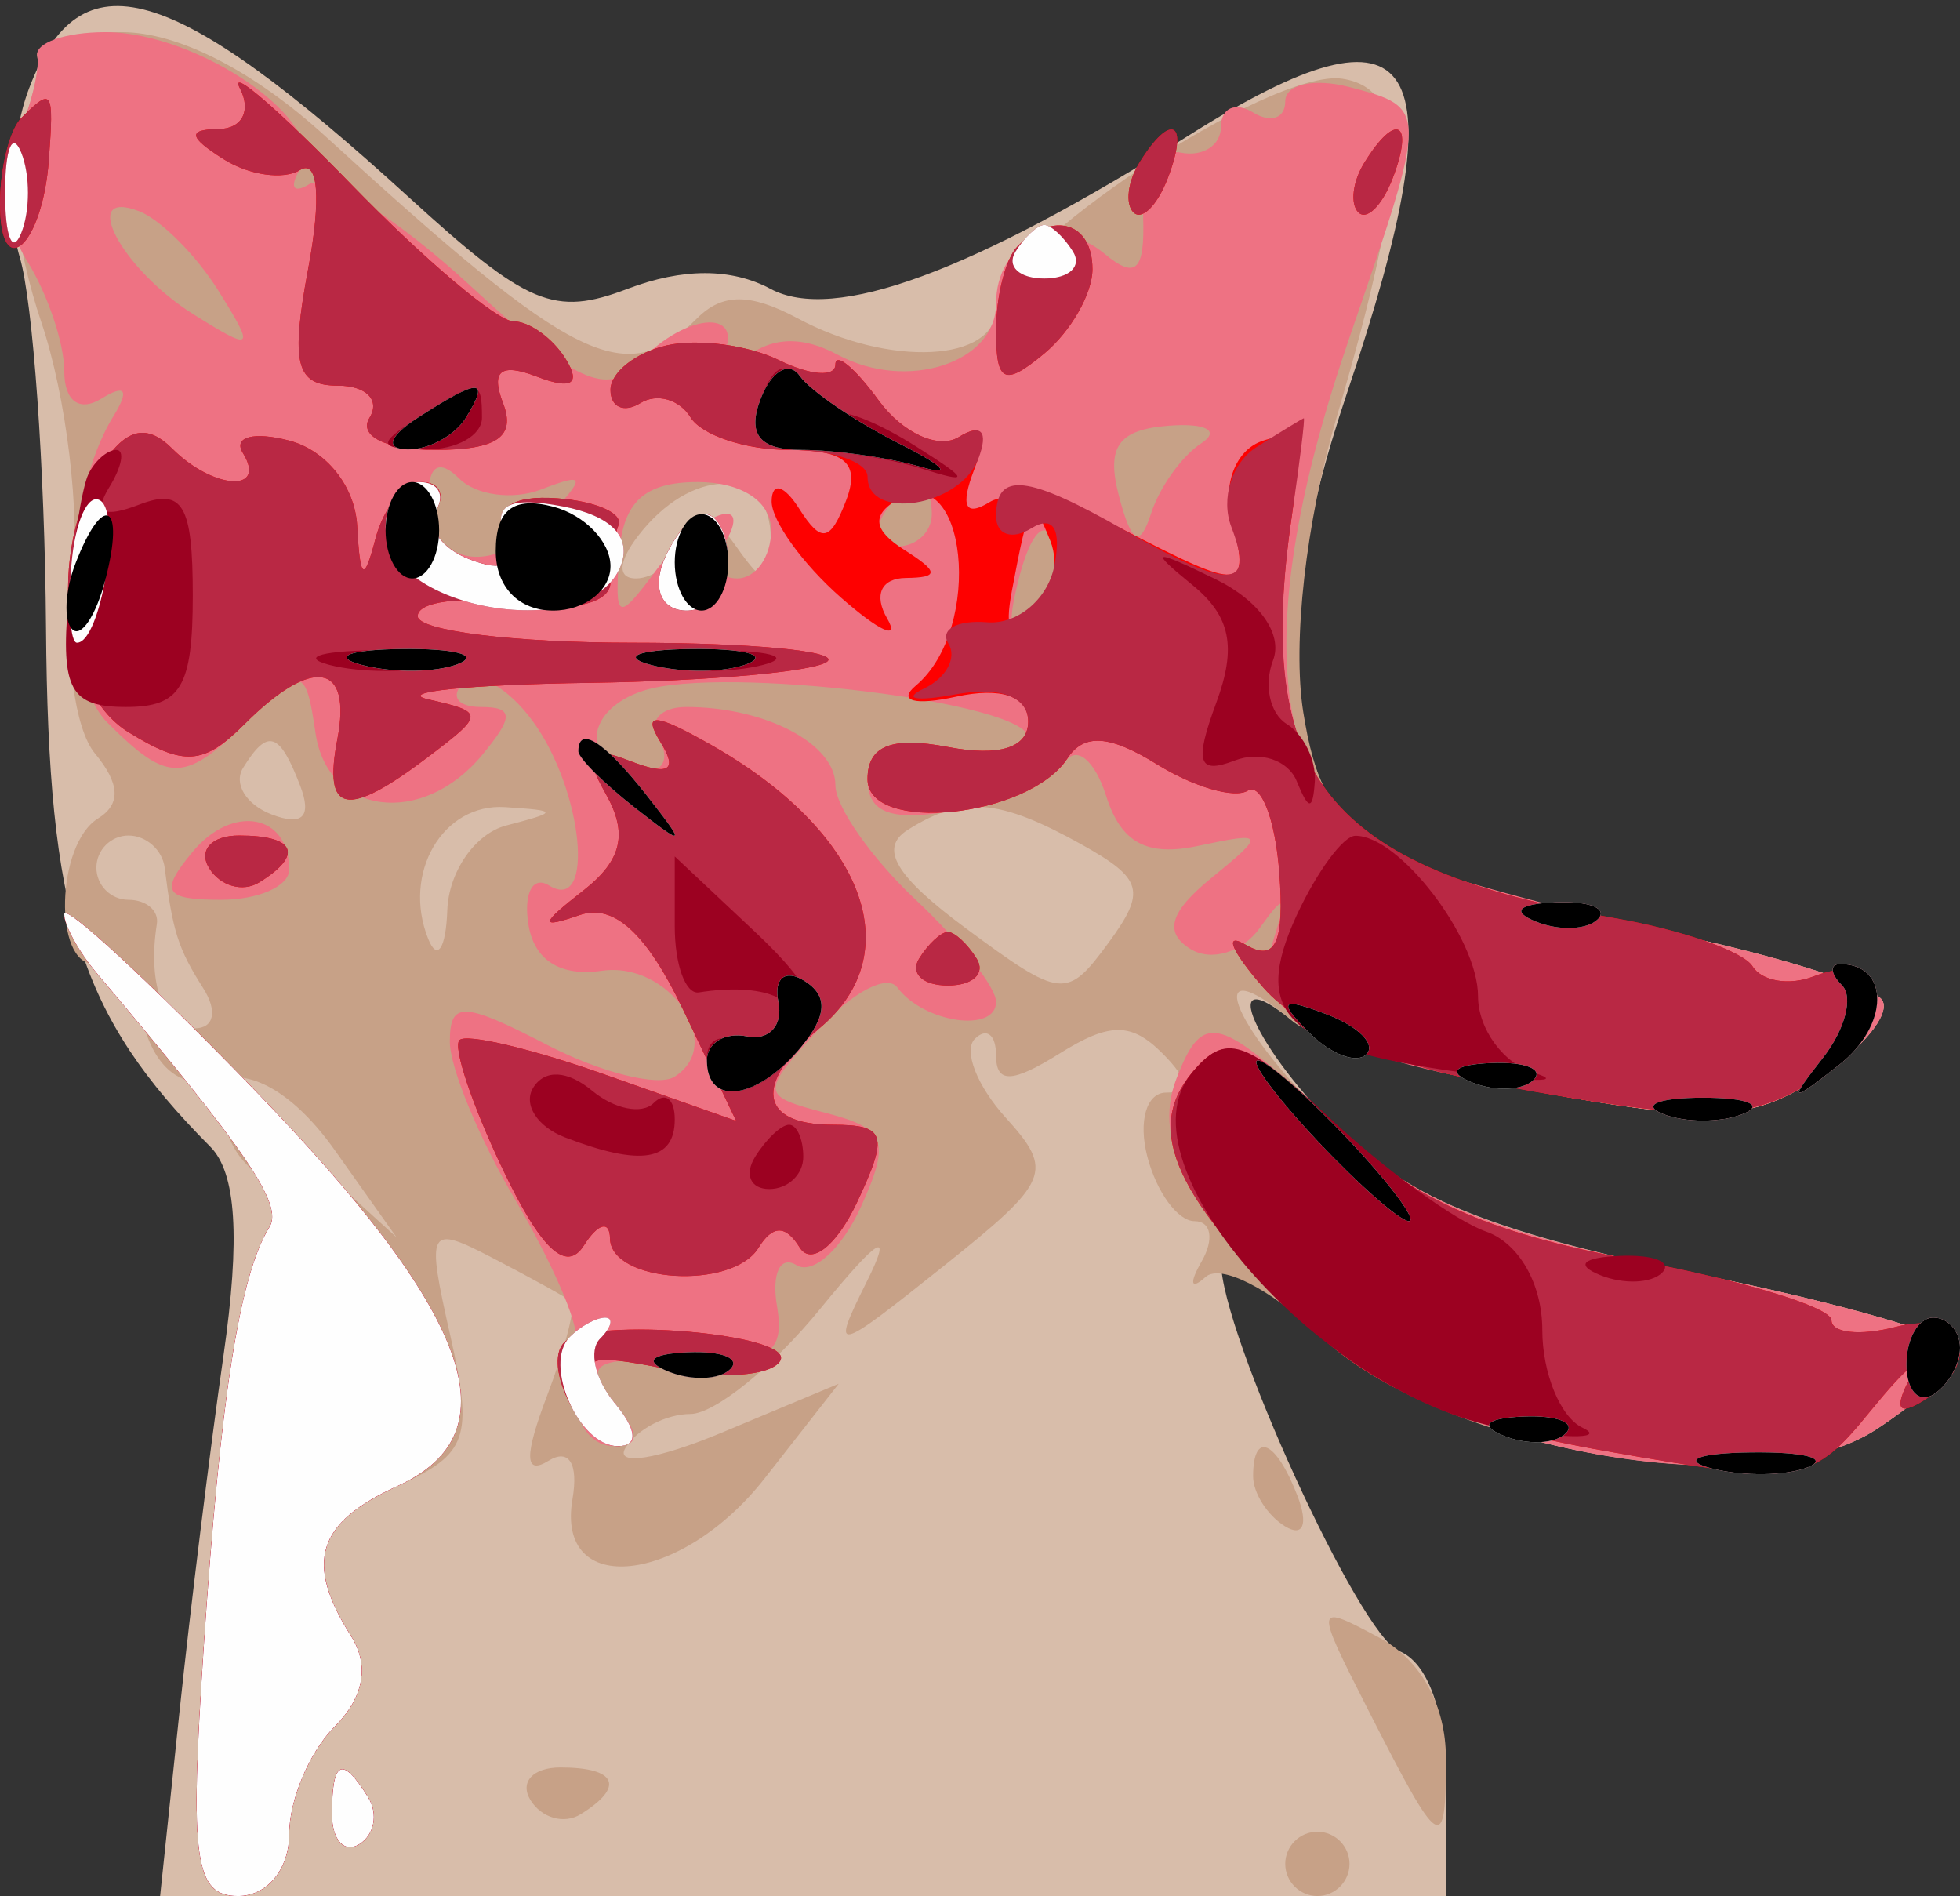 <svg width="61" height="59" viewBox="0 0 61 59" fill="none" xmlns="http://www.w3.org/2000/svg">
<rect x="0" y="0" width="61" height="59" fill="#333333" stroke="none"/>
<path fill-rule="evenodd" clip-rule="evenodd" d="M0.906 2.747C0.331 4.258 0.2 6.621 0.613 7.997C1.026 9.374 1.395 14.566 1.432 19.536C1.5 28.511 2.477 31.598 6.543 35.681C7.354 36.495 7.482 38.514 6.956 42.181C6.536 45.106 5.921 50.087 5.588 53.25L4.983 59H24.991H45V55.469C45 53.292 44.439 51.722 43.537 51.376C42.324 50.91 38 41.462 38 39.275C38 38.918 39.271 39.844 40.825 41.332C44.815 45.155 54.67 46.917 58.399 44.474C59.83 43.537 61 42.436 61 42.027C61 41.619 57.311 40.545 52.803 39.641C46.687 38.414 43.894 37.315 41.803 35.311C39.063 32.686 37.758 29.727 40.25 31.79C40.938 32.359 44.351 33.341 47.835 33.972C53.272 34.956 54.517 34.892 56.617 33.515C57.963 32.634 58.845 31.558 58.578 31.125C58.31 30.693 55.483 29.786 52.296 29.11C42.506 27.036 41.221 26.267 40.51 22.061C40.076 19.488 40.525 16.379 41.938 12.184C45.469 1.702 44.21 -0.33 37 4.213C30.231 8.478 25.956 10.047 23.98 8.989C22.761 8.337 21.245 8.337 19.531 8.988C17.247 9.857 16.417 9.508 12.715 6.13C5.317 -0.621 2.494 -1.43 0.906 2.747Z" fill="#D8BDAA"/>
<path fill-rule="evenodd" clip-rule="evenodd" d="M1.159 1.75C1.246 2.162 0.99 3.244 0.589 4.154C0.188 5.063 0.501 7.705 1.285 10.023C2.069 12.342 2.507 15.999 2.258 18.151C2.009 20.308 2.32 22.681 2.952 23.442C3.738 24.389 3.768 25.025 3.049 25.47C1.75 26.272 1.655 30 2.933 30C3.446 30 4.157 30.919 4.513 32.042C4.931 33.357 5.756 33.906 6.831 33.584C7.879 33.27 9.214 34.092 10.42 35.792L12.339 38.5L9.67 36.076C8.201 34.742 7 34.153 7 34.767C7 35.38 7.457 36.165 8.016 36.51C8.575 36.856 8.775 37.555 8.46 38.065C7.45 39.699 6.869 43.311 6.341 51.25C5.9 57.878 6.055 59 7.413 59C8.314 59 9 58.166 9 57.071C9 56.011 9.634 54.509 10.409 53.734C11.324 52.819 11.505 51.828 10.925 50.912C9.468 48.611 9.856 47.387 12.409 46.223C14.554 45.246 14.73 44.738 14.02 41.587C13.255 38.199 13.313 38.095 15.361 39.16C16.537 39.771 17.625 40.373 17.778 40.497C17.931 40.621 17.595 41.936 17.031 43.418C16.311 45.311 16.323 45.918 17.07 45.457C17.707 45.063 18.007 45.542 17.817 46.65C17.287 49.743 21.205 49.317 23.802 45.999L26.103 43.059L22.461 44.581C20.458 45.418 19.111 45.63 19.468 45.051C19.826 44.473 20.734 44 21.487 44C22.239 44 24.049 42.538 25.509 40.75C27.355 38.488 27.803 38.222 26.98 39.873C25.844 42.154 25.937 42.135 29.357 39.406C32.682 36.753 32.81 36.448 31.298 34.777C30.408 33.793 29.976 32.69 30.339 32.327C30.703 31.964 31 32.195 31 32.842C31 33.722 31.495 33.708 32.975 32.784C34.534 31.81 35.208 31.808 36.175 32.775C36.999 33.599 37.038 34 36.294 34C35.68 34 35.42 34.89 35.71 36C35.998 37.1 36.657 38 37.176 38C37.694 38 37.794 38.562 37.399 39.25C37.003 39.938 37.058 40.156 37.52 39.736C37.983 39.316 39.551 40.112 41.005 41.505C44.816 45.156 54.766 46.855 58.399 44.474C59.83 43.537 61 42.436 61 42.027C61 41.619 57.307 40.544 52.794 39.639C46.166 38.309 43.957 37.382 41.309 34.815C38.255 31.855 37.39 29.422 40.226 31.77C40.927 32.35 44.351 33.341 47.835 33.972C53.272 34.956 54.517 34.892 56.617 33.515C57.963 32.634 58.845 31.558 58.578 31.125C58.31 30.693 55.483 29.786 52.296 29.11C42.539 27.043 41.215 26.258 40.561 22.159C40.217 20.004 40.642 16.24 41.595 13C43.828 5.409 43.875 2.775 41.781 2.451C39.546 2.106 31 7.769 31 9.594C31 11.269 27.685 11.437 24.827 9.907C23.35 9.117 22.483 9.117 21.693 9.907C19.474 12.126 17.919 11.364 10.138 4.25C7.905 2.208 5.545 1 3.792 1C2.256 1 1.071 1.338 1.159 1.75ZM23.985 16.75C23.971 18.26 23.824 18.294 22.909 17C22.11 15.871 21.722 15.809 21.341 16.75C21.062 17.438 20.366 18 19.794 18C19.167 18 19.248 17.406 20 16.5C21.692 14.461 24.003 14.606 23.985 16.75ZM9.342 24.449C9.713 25.416 9.418 25.714 8.455 25.344C7.661 25.04 7.26 24.388 7.565 23.895C8.331 22.655 8.697 22.769 9.342 24.449ZM15.75 25.689C14.788 25.941 13.964 27.126 13.921 28.323C13.878 29.52 13.61 29.923 13.327 29.217C12.506 27.173 13.779 24.99 15.719 25.116C17.388 25.225 17.39 25.261 15.75 25.689ZM33.673 26.285C35.572 27.347 35.677 27.732 34.5 29.337C33.205 31.102 33.034 31.085 30.074 28.897C27.867 27.265 27.35 26.396 28.248 25.826C29.94 24.751 31.104 24.85 33.673 26.285ZM5.125 27C5.374 28.989 5.544 29.521 6.324 30.75C6.777 31.463 6.663 32 6.059 32C5.088 32 4.587 30.617 4.882 28.75C4.947 28.337 4.55 28 4 28C3.45 28 3 27.55 3 27C3 26.45 3.45 26 4 26C4.55 26 5.056 26.45 5.125 27ZM39 45.941C39 46.459 39.445 47.157 39.989 47.493C40.555 47.843 40.723 47.442 40.382 46.552C39.717 44.82 39 44.503 39 45.941ZM42.567 53.182C44.837 57.645 45 57.747 45 54.702C45 53.068 44.219 51.652 42.939 50.968C40.906 49.879 40.901 49.909 42.567 53.182ZM10.333 56.456C10.333 57.257 10.716 57.676 11.183 57.387C11.65 57.098 11.774 56.443 11.457 55.931C10.649 54.623 10.333 54.77 10.333 56.456ZM16.51 56.016C16.856 56.575 17.557 56.774 18.069 56.457C19.456 55.6 19.198 55 17.441 55C16.584 55 16.165 55.457 16.51 56.016ZM40 58C40 58.55 40.45 59 41 59C41.55 59 42 58.55 42 58C42 57.45 41.55 57 41 57C40.45 57 40 57.45 40 58Z" fill="#C7A187"/>
<path fill-rule="evenodd" clip-rule="evenodd" d="M1.159 1.75C1.246 2.162 0.95 3.347 0.501 4.382C0.013 5.507 0.151 7.011 0.842 8.119C1.479 9.139 2 10.681 2 11.545C2 12.48 2.469 12.828 3.155 12.405C3.904 11.941 4.036 12.133 3.53 12.951C1.924 15.55 1.821 20.964 3.348 22.491C5.26 24.403 5.762 24.383 7.821 22.313C9.396 20.731 9.52 20.762 9.82 22.813C10.192 25.361 13.132 25.751 15 23.5C15.997 22.299 15.988 22 14.956 22C14.247 22 14.003 21.663 14.415 21.252C14.827 20.84 15.802 21.376 16.582 22.443C18.148 24.585 18.531 28.446 17.088 27.554C16.586 27.244 16.295 27.78 16.442 28.745C16.613 29.875 17.428 30.396 18.731 30.208C20.833 29.904 22.61 32.505 20.986 33.509C20.476 33.824 18.696 33.377 17.029 32.515C14.41 31.161 14 31.147 14 32.417C14 33.225 14.916 35.438 16.036 37.336C17.155 39.233 18.002 41.172 17.917 41.643C17.566 43.598 18.069 45 19.122 45C19.933 45 19.921 44.61 19.081 43.598C18.121 42.44 18.491 42.223 21.209 42.348C23.9 42.472 24.442 42.163 24.183 40.65C24.009 39.632 24.281 39.055 24.787 39.368C25.293 39.681 26.193 38.871 26.787 37.568C27.72 35.521 27.577 35.123 25.74 34.642C23.654 34.097 23.649 34.045 25.483 32.019C26.511 30.883 27.611 30.301 27.926 30.726C28.744 31.829 31 32.158 31 31.174C31 30.72 29.875 29.292 28.5 28C27.125 26.708 26 25.103 26 24.433C26 23.142 23.821 22 21.359 22C20.547 22 20.16 22.45 20.5 23C20.84 23.55 20.668 24 20.118 24C18.092 24 18.036 22.123 20.044 21.486C22.524 20.699 32 21.863 32 22.955C32 23.377 30.875 23.508 29.5 23.245C27.745 22.909 27 23.208 27 24.245C27 25.314 27.76 25.582 29.75 25.212C31.263 24.932 32.788 24.26 33.141 23.719C33.493 23.178 34.071 23.649 34.425 24.765C34.889 26.226 35.69 26.662 37.285 26.323C39.377 25.878 39.4 25.934 37.69 27.33C36.404 28.381 36.219 29.017 37.052 29.532C37.696 29.93 38.666 29.636 39.206 28.878C39.979 27.794 40.075 27.858 39.654 29.177C38.878 31.61 40.703 32.68 47.835 33.972C53.272 34.956 54.517 34.892 56.617 33.515C57.963 32.634 58.845 31.558 58.578 31.125C58.31 30.693 55.483 29.786 52.296 29.11C49.108 28.435 45.305 27.422 43.845 26.859C39.489 25.181 38.862 19.62 42 10.5C44.458 3.356 44.458 3.353 42 2.71C40.9 2.423 40 2.622 40 3.153C40 3.684 39.55 3.84 39 3.5C38.45 3.16 38 3.359 38 3.941C38 4.523 37.437 4.887 36.75 4.75C36.033 4.607 35.533 5.45 35.577 6.729C35.636 8.433 35.352 8.707 34.371 7.893C32.878 6.654 31 7.523 31 9.452C31 11.293 28.224 12.191 26.081 11.043C24.883 10.402 23.884 10.485 23.006 11.297C21.989 12.238 21.86 12.228 22.412 11.25C23.343 9.602 21.416 9.639 19.865 11.299C18.883 12.35 17.882 11.887 14.615 8.871C12.394 6.82 10.153 5.405 9.634 5.726C9.116 6.047 8.993 5.82 9.362 5.223C10.238 3.806 6.196 1 3.277 1C2.025 1 1.071 1.338 1.159 1.75ZM6.794 9.042C7.95 10.892 7.892 10.95 6.042 9.794C3.791 8.389 2.435 5.846 4.322 6.57C4.994 6.828 6.106 7.94 6.794 9.042ZM37.387 13.794C36.789 14.182 36.086 15.163 35.825 15.974C35.475 17.063 35.212 16.92 34.822 15.426C34.422 13.899 34.805 13.365 36.384 13.246C37.534 13.159 37.985 13.406 37.387 13.794ZM16.839 15.232C18.245 14.692 18.261 14.805 16.973 16.184C15.28 17.996 13.333 17.589 13.333 15.424C13.333 14.477 13.682 14.282 14.289 14.889C14.814 15.414 15.962 15.568 16.839 15.232ZM24 16.5C24 17.325 23.523 18 22.941 18C22.359 18 22.16 17.55 22.5 17C23.568 15.272 21.784 15.914 20.418 17.75C19.22 19.361 19.128 19.321 19.271 17.25C19.383 15.618 20.053 15 21.713 15C23.079 15 24 15.604 24 16.5ZM29 16C29 16.55 28.523 17 27.941 17C27.359 17 27.16 16.55 27.5 16C27.84 15.45 28.316 15 28.559 15C28.802 15 29 15.45 29 16ZM32.168 19.232C31.426 19.974 31.296 19.583 31.731 17.92C32.085 16.568 32.538 16.114 32.788 16.863C33.028 17.585 32.75 18.65 32.168 19.232ZM5.991 26.511C4.962 27.75 5.111 28 6.878 28C8.045 28 9 27.577 9 27.059C9 25.327 7.24 25.006 5.991 26.511ZM2 28.448C2 28.798 2.459 29.628 3.02 30.292C7.7 35.836 8.82 37.483 8.386 38.184C7.451 39.697 6.858 43.488 6.341 51.25C5.9 57.878 6.055 59 7.413 59C8.314 59 9 58.166 9 57.071C9 56.011 9.634 54.509 10.409 53.734C11.324 52.819 11.505 51.828 10.925 50.912C9.472 48.618 9.854 47.387 12.376 46.238C16.016 44.58 14.669 40.88 7.877 33.873C4.645 30.539 2 28.097 2 28.448ZM36.611 33.572C35.852 35.549 37.026 37.737 40.739 41.269C44.824 45.156 54.64 46.937 58.399 44.474C59.83 43.537 61 42.436 61 42.027C61 41.619 57.307 40.544 52.794 39.639C46.324 38.341 43.934 37.359 41.496 34.996C37.949 31.559 37.44 31.41 36.611 33.572ZM10.333 56.456C10.333 57.257 10.716 57.676 11.183 57.387C11.65 57.098 11.774 56.443 11.457 55.931C10.649 54.623 10.333 54.77 10.333 56.456Z" fill="#EE7283"/>
<path fill-rule="evenodd" clip-rule="evenodd" d="M7.467 2.75C7.828 3.443 7.535 4.007 6.809 4.015C5.831 4.027 5.867 4.263 6.952 4.949C7.751 5.455 8.826 5.608 9.341 5.289C9.902 4.942 10.003 6.169 9.593 8.355C9.037 11.318 9.21 12 10.514 12C11.396 12 11.84 12.45 11.5 13C11.147 13.571 12.025 14 13.548 14C15.465 14 16.058 13.593 15.658 12.551C15.267 11.533 15.582 11.286 16.715 11.721C17.789 12.133 18.087 11.949 17.605 11.17C17.207 10.526 16.475 10 15.977 10C15.479 10 13.214 8.088 10.944 5.75C8.673 3.412 7.109 2.063 7.467 2.75ZM0.667 3.667C0.3 4.033 0 5.233 0 6.333C0 8.841 1.322 7.663 1.52 4.98C1.681 2.788 1.628 2.706 0.667 3.667ZM35.459 5.067C35.096 5.653 35.014 6.348 35.276 6.61C35.538 6.872 36.019 6.392 36.345 5.543C37.021 3.781 36.445 3.471 35.459 5.067ZM42.459 5.067C42.096 5.653 42.014 6.348 42.276 6.61C42.538 6.872 43.019 6.392 43.345 5.543C44.021 3.781 43.445 3.471 42.459 5.067ZM31.667 7.667C31.3 8.033 31 9.213 31 10.289C31 11.914 31.254 12.034 32.5 11C33.325 10.315 34 9.135 34 8.378C34 6.92 32.783 6.55 31.667 7.667ZM20.75 10.748C19.788 10.967 19 11.59 19 12.132C19 12.674 19.419 12.859 19.931 12.543C20.443 12.226 21.144 12.425 21.49 12.984C21.835 13.543 23.202 14 24.528 14C26.315 14 26.78 14.409 26.329 15.584C25.84 16.859 25.557 16.908 24.876 15.834C24.404 15.089 24.024 14.983 24.015 15.595C24.007 16.197 24.977 17.547 26.172 18.595C27.366 19.643 28.015 19.938 27.613 19.25C27.184 18.516 27.422 17.994 28.191 17.985C29.234 17.972 29.224 17.795 28.143 17.11C27.191 16.506 27.118 16.045 27.9 15.562C30.08 14.215 30.634 19.551 28.5 21.337C27.931 21.813 28.47 21.961 29.75 21.68C31.159 21.371 32 21.661 32 22.455C32 23.268 31.103 23.551 29.5 23.245C27.745 22.909 27 23.208 27 24.245C27 25.961 32.016 25.442 33.219 23.601C33.734 22.814 34.53 22.866 36.01 23.784C37.149 24.49 38.42 24.859 38.833 24.603C39.247 24.347 39.688 25.49 39.814 27.141C39.981 29.334 39.699 29.944 38.771 29.4C38.072 28.991 38.321 29.593 39.324 30.738C40.534 32.12 43.343 33.203 47.677 33.957C53.268 34.931 54.556 34.866 56.635 33.503C59.099 31.889 58.937 29.426 56.431 30.388C55.679 30.677 54.83 30.533 54.543 30.07C54.257 29.606 52.33 28.932 50.261 28.573C41.307 27.016 39.014 24.172 40.199 16.097C40.517 13.931 40.275 13.341 39.231 13.742C38.449 14.042 38.052 15.092 38.326 16.138C38.916 18.394 38.702 18.415 34.921 16.459C33.282 15.612 31.428 15.235 30.801 15.623C30.04 16.093 29.88 15.756 30.319 14.612C30.757 13.468 30.597 13.131 29.837 13.601C29.21 13.988 28.09 13.476 27.348 12.462C26.607 11.447 26 10.945 26 11.344C26 11.744 25.212 11.683 24.25 11.21C23.288 10.737 21.712 10.529 20.75 10.748ZM3.356 14.208C1.453 16.77 1.802 21.429 3.997 22.783C5.732 23.852 6.332 23.81 7.61 22.533C9.727 20.416 10.959 20.615 10.5 23C10.051 25.33 10.79 25.475 13.322 23.555C15.084 22.219 15.084 22.161 13.322 21.761C12.32 21.534 14.579 21.303 18.342 21.248C22.106 21.193 25.443 20.89 25.759 20.574C26.075 20.258 23.333 20 19.667 20C16 20 13 19.628 13 19.173C13 18.718 14.35 18.545 16 18.787C17.801 19.051 19 18.782 19 18.113C19 17.501 19.113 16.7 19.25 16.333C19.387 15.966 18.532 15.594 17.348 15.507C15.925 15.402 15.37 15.801 15.71 16.686C16.055 17.585 15.698 17.821 14.617 17.407C13.734 17.068 13.26 16.388 13.565 15.895C13.869 15.403 13.674 15 13.132 15C12.59 15 11.941 15.788 11.689 16.75C11.327 18.136 11.208 18.057 11.116 16.367C11.049 15.135 10.154 14.012 8.999 13.71C7.898 13.422 7.249 13.595 7.558 14.093C8.33 15.342 6.638 15.238 5.358 13.958C4.634 13.234 4.021 13.311 3.356 14.208ZM20.638 17.5C20.308 18.36 20.618 19 21.365 19C22.081 19 22.667 18.325 22.667 17.5C22.667 16.675 22.34 16 21.94 16C21.541 16 20.955 16.675 20.638 17.5ZM32.182 19.218C31.458 19.942 31.247 19.686 31.493 18.381C32.034 15.507 32.118 15.399 32.691 16.837C32.985 17.573 32.756 18.644 32.182 19.218ZM20.559 23.096C21.101 23.972 20.824 24.147 19.623 23.686C18.251 23.159 18.103 23.362 18.865 24.724C19.549 25.946 19.352 26.777 18.156 27.711C16.8 28.77 16.781 28.908 18.05 28.472C19.104 28.11 20.131 29.052 21.255 31.409L22.91 34.88L18.799 33.429C16.538 32.631 14.514 32.153 14.301 32.366C14.088 32.578 14.693 34.385 15.645 36.381C16.836 38.879 17.624 39.619 18.172 38.755C18.611 38.065 18.976 37.967 18.985 38.537C19.005 39.917 22.785 40.156 23.605 38.83C24.046 38.116 24.451 38.112 24.887 38.817C25.241 39.39 26.032 38.772 26.668 37.424C27.667 35.306 27.571 35 25.906 35C23.619 35 23.444 33.707 25.5 32C28.33 29.651 26.886 25.875 22.125 23.176C20.371 22.181 19.982 22.161 20.559 23.096ZM6.51 27.016C6.856 27.575 7.557 27.774 8.069 27.457C9.456 26.6 9.198 26 7.441 26C6.584 26 6.165 26.457 6.51 27.016ZM2 28.448C2 28.798 2.459 29.628 3.02 30.292C7.7 35.836 8.82 37.483 8.386 38.184C7.451 39.697 6.858 43.488 6.341 51.25C5.9 57.878 6.055 59 7.413 59C8.314 59 9 58.166 9 57.071C9 56.011 9.634 54.509 10.409 53.734C11.324 52.819 11.505 51.828 10.925 50.912C9.472 48.618 9.854 47.387 12.376 46.238C16.016 44.58 14.669 40.88 7.877 33.873C4.645 30.539 2 28.097 2 28.448ZM28.603 29.833C28.32 30.292 28.723 30.667 29.5 30.667C30.277 30.667 30.68 30.292 30.397 29.833C30.114 29.375 29.71 29 29.5 29C29.29 29 28.886 29.375 28.603 29.833ZM37.089 33.393C35.6 35.186 36.59 37.323 40.739 41.269C42.835 43.264 45.417 44.35 49.97 45.152C56.066 46.225 56.361 46.18 58.233 43.883C59.3 42.572 59.84 42.132 59.432 42.905C58.943 43.831 59.084 44.066 59.845 43.595C61.76 42.412 61.143 40.729 59 41.29C57.9 41.577 57 41.484 57 41.083C57 40.681 54.222 39.836 50.827 39.205C46.239 38.352 43.841 37.269 41.485 34.986C38.756 32.34 38.146 32.119 37.089 33.393ZM17.561 41.772C16.849 42.484 18.149 45 19.229 45C19.815 45 19.718 44.365 19.001 43.501C17.928 42.209 18.172 42.084 20.757 42.601C22.407 42.931 23.992 42.819 24.279 42.351C24.796 41.509 18.377 40.956 17.561 41.772ZM10.333 56.456C10.333 57.257 10.716 57.676 11.183 57.387C11.65 57.098 11.774 56.443 11.457 55.931C10.649 54.623 10.333 54.77 10.333 56.456Z" fill="#FE0000"/>
<path fill-rule="evenodd" clip-rule="evenodd" d="M7.467 2.75C7.828 3.443 7.535 4.007 6.809 4.015C5.831 4.027 5.867 4.263 6.952 4.949C7.751 5.455 8.826 5.608 9.341 5.289C9.902 4.942 10.003 6.169 9.593 8.355C9.037 11.318 9.21 12 10.514 12C11.396 12 11.84 12.45 11.5 13C11.147 13.571 12.025 14 13.548 14C15.465 14 16.058 13.593 15.658 12.551C15.267 11.533 15.582 11.286 16.715 11.721C17.789 12.133 18.087 11.949 17.605 11.17C17.207 10.526 16.475 10 15.977 10C15.479 10 13.214 8.088 10.944 5.75C8.673 3.412 7.109 2.063 7.467 2.75ZM0.667 3.667C0.3 4.033 0 5.233 0 6.333C0 8.841 1.322 7.663 1.52 4.98C1.681 2.788 1.628 2.706 0.667 3.667ZM35.459 5.067C35.096 5.653 35.014 6.348 35.276 6.61C35.538 6.872 36.019 6.392 36.345 5.543C37.021 3.781 36.445 3.471 35.459 5.067ZM42.459 5.067C42.096 5.653 42.014 6.348 42.276 6.61C42.538 6.872 43.019 6.392 43.345 5.543C44.021 3.781 43.445 3.471 42.459 5.067ZM31.667 7.667C31.3 8.033 31 9.213 31 10.289C31 11.914 31.254 12.034 32.5 11C33.325 10.315 34 9.135 34 8.378C34 6.92 32.783 6.55 31.667 7.667ZM20.75 10.748C19.788 10.967 19 11.59 19 12.132C19 12.674 19.419 12.859 19.931 12.543C20.443 12.226 21.144 12.425 21.49 12.984C21.835 13.543 23.216 14 24.559 14C25.902 14 27 14.375 27 14.833C27 16.225 29.877 15.764 30.446 14.281C30.775 13.422 30.544 13.164 29.837 13.601C29.21 13.988 28.09 13.476 27.348 12.462C26.607 11.447 26 10.945 26 11.344C26 11.744 25.212 11.683 24.25 11.21C23.288 10.737 21.712 10.529 20.75 10.748ZM3.356 14.208C1.453 16.77 1.802 21.429 3.997 22.783C5.732 23.852 6.332 23.81 7.61 22.533C9.727 20.416 10.959 20.615 10.5 23C10.051 25.33 10.79 25.475 13.322 23.555C15.084 22.219 15.084 22.161 13.322 21.761C12.32 21.534 14.579 21.303 18.342 21.248C22.106 21.193 25.443 20.89 25.759 20.574C26.075 20.258 23.333 20 19.667 20C16 20 13 19.628 13 19.173C13 18.718 14.35 18.545 16 18.787C17.801 19.051 19 18.782 19 18.113C19 17.501 19.113 16.7 19.25 16.333C19.387 15.966 18.532 15.594 17.348 15.507C15.925 15.402 15.37 15.801 15.71 16.686C16.055 17.585 15.698 17.821 14.617 17.407C13.734 17.068 13.26 16.388 13.565 15.895C13.869 15.403 13.674 15 13.132 15C12.59 15 11.941 15.788 11.689 16.75C11.327 18.136 11.208 18.057 11.116 16.367C11.049 15.135 10.154 14.012 8.999 13.71C7.898 13.422 7.249 13.595 7.558 14.093C8.33 15.342 6.638 15.238 5.358 13.958C4.634 13.234 4.021 13.311 3.356 14.208ZM39.104 13.914C38.337 14.4 37.985 15.519 38.323 16.399C39.071 18.348 38.276 18.373 35 16.5C31.972 14.769 31 14.662 31 16.059C31 16.641 31.493 16.813 32.096 16.441C32.78 16.018 33.048 16.466 32.808 17.632C32.596 18.659 31.658 19.438 30.722 19.363C29.787 19.288 29.244 19.587 29.517 20.027C29.79 20.468 29.447 21.098 28.756 21.426C28.065 21.754 28.512 21.834 29.75 21.605C31.12 21.351 32 21.683 32 22.455C32 23.268 31.103 23.551 29.5 23.245C27.745 22.909 27 23.208 27 24.245C27 25.961 32.016 25.442 33.219 23.601C33.734 22.814 34.53 22.866 36.01 23.784C37.149 24.49 38.42 24.859 38.833 24.603C39.247 24.347 39.688 25.49 39.814 27.141C39.981 29.334 39.699 29.944 38.771 29.4C38.072 28.991 38.321 29.593 39.324 30.738C40.534 32.12 43.343 33.203 47.677 33.957C53.268 34.931 54.556 34.866 56.635 33.503C59.099 31.889 58.937 29.426 56.431 30.388C55.679 30.677 54.83 30.533 54.543 30.07C54.257 29.606 52.33 28.932 50.261 28.573C41.274 27.01 39.013 24.179 40.214 15.993C40.456 14.347 40.619 13.007 40.577 13.015C40.535 13.024 39.872 13.428 39.104 13.914ZM20.638 17.5C20.308 18.36 20.618 19 21.365 19C22.081 19 22.667 18.325 22.667 17.5C22.667 16.675 22.34 16 21.94 16C21.541 16 20.955 16.675 20.638 17.5ZM20.559 23.096C21.101 23.972 20.824 24.147 19.623 23.686C18.251 23.159 18.103 23.362 18.865 24.724C19.549 25.946 19.352 26.777 18.156 27.711C16.8 28.77 16.781 28.908 18.05 28.472C19.104 28.11 20.131 29.052 21.255 31.409L22.91 34.88L18.799 33.429C16.538 32.631 14.514 32.153 14.301 32.366C14.088 32.578 14.693 34.385 15.645 36.381C16.836 38.879 17.624 39.619 18.172 38.755C18.611 38.065 18.976 37.967 18.985 38.537C19.005 39.917 22.785 40.156 23.605 38.83C24.046 38.116 24.451 38.112 24.887 38.817C25.241 39.39 26.032 38.772 26.668 37.424C27.667 35.306 27.571 35 25.906 35C23.619 35 23.444 33.707 25.5 32C28.33 29.651 26.886 25.875 22.125 23.176C20.371 22.181 19.982 22.161 20.559 23.096ZM6.51 27.016C6.856 27.575 7.557 27.774 8.069 27.457C9.456 26.6 9.198 26 7.441 26C6.584 26 6.165 26.457 6.51 27.016ZM2 28.448C2 28.798 2.459 29.628 3.02 30.292C7.7 35.836 8.82 37.483 8.386 38.184C7.451 39.697 6.858 43.488 6.341 51.25C5.9 57.878 6.055 59 7.413 59C8.314 59 9 58.166 9 57.071C9 56.011 9.634 54.509 10.409 53.734C11.324 52.819 11.505 51.828 10.925 50.912C9.472 48.618 9.854 47.387 12.376 46.238C16.016 44.58 14.669 40.88 7.877 33.873C4.645 30.539 2 28.097 2 28.448ZM28.603 29.833C28.32 30.292 28.723 30.667 29.5 30.667C30.277 30.667 30.68 30.292 30.397 29.833C30.114 29.375 29.71 29 29.5 29C29.29 29 28.886 29.375 28.603 29.833ZM37.089 33.393C35.6 35.186 36.59 37.323 40.739 41.269C42.835 43.264 45.417 44.35 49.97 45.152C56.066 46.225 56.361 46.18 58.233 43.883C59.3 42.572 59.84 42.132 59.432 42.905C58.943 43.831 59.084 44.066 59.845 43.595C61.76 42.412 61.143 40.729 59 41.29C57.9 41.577 57 41.484 57 41.083C57 40.681 54.222 39.836 50.827 39.205C46.239 38.352 43.841 37.269 41.485 34.986C38.756 32.34 38.146 32.119 37.089 33.393ZM17.561 41.772C16.849 42.484 18.149 45 19.229 45C19.815 45 19.718 44.365 19.001 43.501C17.928 42.209 18.172 42.084 20.757 42.601C22.407 42.931 23.992 42.819 24.279 42.351C24.796 41.509 18.377 40.956 17.561 41.772ZM10.333 56.456C10.333 57.257 10.716 57.676 11.183 57.387C11.65 57.098 11.774 56.443 11.457 55.931C10.649 54.623 10.333 54.77 10.333 56.456Z" fill="#B92844"/>
<path fill-rule="evenodd" clip-rule="evenodd" d="M0.158 6C0.158 7.375 0.385 7.938 0.662 7.25C0.94 6.563 0.94 5.438 0.662 4.75C0.385 4.063 0.158 4.625 0.158 6ZM31.603 7.833C31.32 8.292 31.723 8.667 32.5 8.667C33.277 8.667 33.68 8.292 33.397 7.833C33.114 7.375 32.71 7 32.5 7C32.29 7 31.886 7.375 31.603 7.833ZM23.671 12.416C23.248 13.516 23.639 14 24.95 14C25.987 14 27.661 14.259 28.668 14.576C30.212 15.061 30.186 14.952 28.5 13.886C27.4 13.19 26.325 12.745 26.112 12.896C25.898 13.047 25.398 12.645 25.001 12.002C24.491 11.176 24.1 11.298 23.671 12.416ZM13 13C11.718 13.828 11.754 13.972 13.25 13.985C14.212 13.993 15 13.55 15 13C15 11.78 14.887 11.78 13 13ZM2.753 14.75C2.552 15.163 2.266 16.962 2.118 18.75C1.894 21.459 2.195 22 3.925 22C5.626 22 6 21.375 6 18.531C6 15.707 5.691 15.181 4.336 15.701C3.217 16.131 2.909 15.957 3.395 15.17C3.793 14.526 3.893 14 3.618 14C3.343 14 2.954 14.337 2.753 14.75ZM12 16.393C12 19.005 18.379 20.06 19.322 17.603C19.665 16.709 19.017 16.045 17.52 15.759C15.851 15.44 15.331 15.699 15.703 16.667C16.055 17.586 15.705 17.824 14.617 17.407C13.734 17.068 13.26 16.388 13.565 15.895C13.869 15.403 13.641 15 13.059 15C12.477 15 12 15.627 12 16.393ZM20.638 17.5C20.308 18.36 20.618 19 21.365 19C22.081 19 22.667 18.325 22.667 17.5C22.667 16.675 22.34 16 21.94 16C21.541 16 20.955 16.675 20.638 17.5ZM37.111 18.204C38.3 19.173 38.494 20.135 37.853 21.869C37.165 23.728 37.285 24.105 38.427 23.666C39.221 23.362 40.089 23.65 40.356 24.306C40.731 25.227 40.86 25.227 40.921 24.309C40.964 23.654 40.57 22.852 40.044 22.527C39.518 22.202 39.328 21.31 39.621 20.545C39.933 19.732 39.188 18.683 37.828 18.022C35.853 17.061 35.745 17.089 37.111 18.204ZM10.25 20.689C11.213 20.941 12.787 20.941 13.75 20.689C14.712 20.438 13.925 20.232 12 20.232C10.075 20.232 9.287 20.438 10.25 20.689ZM20.25 20.689C21.212 20.941 22.788 20.941 23.75 20.689C24.712 20.438 23.925 20.232 22 20.232C20.075 20.232 19.288 20.438 20.25 20.689ZM18 23.378C18 23.585 18.788 24.373 19.75 25.128C21.336 26.371 21.371 26.336 20.128 24.75C18.821 23.084 18 22.555 18 23.378ZM40.359 28.476C38.924 31.571 40.022 32.618 45.5 33.372C47.7 33.674 48.712 33.682 47.75 33.388C46.788 33.094 46 32.018 46 30.998C46 29.195 43.547 25.992 42.179 26.008C41.805 26.012 40.987 27.123 40.359 28.476ZM21 28.826C21 30.022 21.337 30.947 21.75 30.882C23.755 30.565 25.054 31.103 24.49 32.016C24.144 32.575 23.443 32.774 22.931 32.457C22.419 32.141 22 32.359 22 32.941C22 34.414 23.536 34.264 24.865 32.663C25.714 31.64 25.389 30.775 23.488 28.988L21 26.651V28.826ZM2 28.448C2 28.798 2.459 29.628 3.02 30.292C7.7 35.836 8.82 37.483 8.386 38.184C7.451 39.697 6.858 43.488 6.341 51.25C5.9 57.878 6.055 59 7.413 59C8.314 59 9 58.166 9 57.071C9 56.011 9.634 54.509 10.409 53.734C11.324 52.819 11.505 51.828 10.925 50.912C9.472 48.618 9.854 47.387 12.376 46.238C16.016 44.58 14.669 40.88 7.877 33.873C4.645 30.539 2 28.097 2 28.448ZM47.813 28.683C48.534 28.972 49.397 28.936 49.729 28.604C50.061 28.272 49.471 28.036 48.417 28.079C47.252 28.127 47.015 28.364 47.813 28.683ZM57.325 30.658C57.687 31.02 57.424 32.032 56.741 32.908C55.645 34.314 55.703 34.341 57.239 33.137C58.803 31.91 58.825 30 57.274 30C56.94 30 56.963 30.296 57.325 30.658ZM37.089 33.393C34.717 36.251 41.322 43.622 47.036 44.492C48.941 44.782 49.938 44.753 49.25 44.426C48.563 44.1 48 42.732 48 41.385C48 39.954 47.273 38.682 46.25 38.324C45.288 37.987 43.109 36.406 41.408 34.812C38.74 32.312 38.148 32.117 37.089 33.393ZM16.595 33.847C16.274 34.366 16.721 35.063 17.588 35.395C19.953 36.303 21 36.13 21 34.833C21 34.192 20.704 33.963 20.342 34.325C19.98 34.687 19.12 34.515 18.431 33.943C17.663 33.305 16.952 33.268 16.595 33.847ZM51.75 34.662C52.438 34.94 53.563 34.94 54.25 34.662C54.938 34.385 54.375 34.158 53 34.158C51.625 34.158 51.063 34.385 51.75 34.662ZM23.5 36C23.16 36.55 23.359 37 23.941 37C24.523 37 25 36.55 25 36C25 35.45 24.802 35 24.559 35C24.316 35 23.84 35.45 23.5 36ZM49.813 39.683C50.534 39.972 51.397 39.936 51.729 39.604C52.061 39.272 51.471 39.036 50.417 39.079C49.252 39.127 49.015 39.364 49.813 39.683ZM17.736 41.598C16.89 42.444 18.012 45 19.229 45C19.868 45 19.831 44.502 19.131 43.658C18.519 42.92 18.313 42.02 18.675 41.658C19.037 41.296 19.108 41 18.833 41C18.558 41 18.064 41.269 17.736 41.598ZM59.333 42.456C59.333 43.257 59.708 43.68 60.167 43.397C60.625 43.114 61 42.459 61 41.941C61 41.423 60.625 41 60.167 41C59.708 41 59.333 41.655 59.333 42.456ZM20.813 42.683C21.534 42.972 22.397 42.936 22.729 42.604C23.061 42.272 22.471 42.036 21.417 42.079C20.252 42.127 20.015 42.364 20.813 42.683ZM53.269 45.693C54.242 45.947 55.592 45.93 56.269 45.656C56.946 45.382 56.15 45.175 54.5 45.195C52.85 45.215 52.296 45.439 53.269 45.693ZM10.333 56.456C10.333 57.257 10.716 57.676 11.183 57.387C11.65 57.098 11.774 56.443 11.457 55.931C10.649 54.623 10.333 54.77 10.333 56.456Z" fill="#9C0121"/>
<path fill-rule="evenodd" clip-rule="evenodd" d="M0.158 6C0.158 7.375 0.385 7.938 0.662 7.25C0.94 6.563 0.94 5.438 0.662 4.75C0.385 4.063 0.158 4.625 0.158 6ZM31.603 7.833C31.32 8.292 31.723 8.667 32.5 8.667C33.277 8.667 33.68 8.292 33.397 7.833C33.114 7.375 32.71 7 32.5 7C32.29 7 31.886 7.375 31.603 7.833ZM23.671 12.416C23.248 13.516 23.639 14 24.95 14C25.987 14 27.661 14.239 28.668 14.531C29.676 14.823 29.375 14.498 28 13.809C26.625 13.119 25.225 12.168 24.889 11.694C24.553 11.22 24.005 11.545 23.671 12.416ZM13 13C12.099 13.582 11.975 13.975 12.691 13.985C13.346 13.993 14.16 13.55 14.5 13C15.267 11.758 14.921 11.758 13 13ZM2.223 17.572C2.113 18.907 2.19 20 2.395 20C3.138 20 3.793 15.99 3.118 15.573C2.737 15.337 2.334 16.237 2.223 17.572ZM12 16.393C12 19.005 18.379 20.06 19.322 17.603C19.665 16.709 19.017 16.045 17.52 15.759C15.851 15.44 15.331 15.699 15.703 16.667C16.055 17.586 15.705 17.824 14.617 17.407C13.734 17.068 13.26 16.388 13.565 15.895C13.869 15.403 13.641 15 13.059 15C12.477 15 12 15.627 12 16.393ZM20.638 17.5C20.308 18.36 20.618 19 21.365 19C22.081 19 22.667 18.325 22.667 17.5C22.667 16.675 22.34 16 21.94 16C21.541 16 20.955 16.675 20.638 17.5ZM11.269 20.693C12.242 20.947 13.592 20.93 14.269 20.656C14.946 20.382 14.15 20.175 12.5 20.195C10.85 20.215 10.296 20.439 11.269 20.693ZM20.269 20.693C21.242 20.947 22.592 20.93 23.269 20.656C23.946 20.382 23.15 20.175 21.5 20.195C19.85 20.215 19.296 20.439 20.269 20.693ZM18 23.378C18 23.585 18.788 24.373 19.75 25.128C21.336 26.371 21.371 26.336 20.128 24.75C18.821 23.084 18 22.555 18 23.378ZM2 28.448C2 28.798 2.459 29.628 3.02 30.292C7.7 35.836 8.82 37.483 8.386 38.184C7.451 39.697 6.858 43.488 6.341 51.25C5.9 57.878 6.055 59 7.413 59C8.314 59 9 58.166 9 57.071C9 56.011 9.634 54.509 10.409 53.734C11.324 52.819 11.505 51.828 10.925 50.912C9.472 48.618 9.854 47.387 12.376 46.238C16.016 44.58 14.669 40.88 7.877 33.873C4.645 30.539 2 28.097 2 28.448ZM47.813 28.683C48.534 28.972 49.397 28.936 49.729 28.604C50.061 28.272 49.471 28.036 48.417 28.079C47.252 28.127 47.015 28.364 47.813 28.683ZM24.225 31.176C24.376 31.904 23.938 32.388 23.25 32.25C22.563 32.112 22 32.45 22 33C22 34.447 23.567 34.227 24.926 32.589C25.747 31.599 25.777 30.98 25.024 30.515C24.433 30.15 24.074 30.447 24.225 31.176ZM57.325 30.658C57.687 31.02 57.424 32.032 56.741 32.908C55.645 34.314 55.703 34.341 57.239 33.137C58.803 31.91 58.825 30 57.274 30C56.94 30 56.963 30.296 57.325 30.658ZM40.733 32.124C41.412 32.808 42.219 33.115 42.526 32.807C42.834 32.499 42.279 31.94 41.293 31.564C39.868 31.022 39.753 31.136 40.733 32.124ZM41 35.5C42.292 36.875 43.574 38 43.849 38C44.124 38 43.292 36.875 42 35.5C40.708 34.125 39.426 33 39.151 33C38.876 33 39.708 34.125 41 35.5ZM45.813 33.683C46.534 33.972 47.397 33.936 47.729 33.604C48.061 33.272 47.471 33.036 46.417 33.079C45.252 33.127 45.015 33.364 45.813 33.683ZM51.75 34.662C52.438 34.94 53.563 34.94 54.25 34.662C54.938 34.385 54.375 34.158 53 34.158C51.625 34.158 51.063 34.385 51.75 34.662ZM17.736 41.598C16.89 42.444 18.012 45 19.229 45C19.868 45 19.831 44.502 19.131 43.658C18.519 42.92 18.313 42.02 18.675 41.658C19.037 41.296 19.108 41 18.833 41C18.558 41 18.064 41.269 17.736 41.598ZM59.333 42.456C59.333 43.257 59.708 43.68 60.167 43.397C60.625 43.114 61 42.459 61 41.941C61 41.423 60.625 41 60.167 41C59.708 41 59.333 41.655 59.333 42.456ZM20.813 42.683C21.534 42.972 22.397 42.936 22.729 42.604C23.061 42.272 22.471 42.036 21.417 42.079C20.252 42.127 20.015 42.364 20.813 42.683ZM46.813 44.683C47.534 44.972 48.397 44.936 48.729 44.604C49.061 44.272 48.471 44.036 47.417 44.079C46.252 44.127 46.015 44.364 46.813 44.683ZM53.269 45.693C54.242 45.947 55.592 45.93 56.269 45.656C56.946 45.382 56.15 45.175 54.5 45.195C52.85 45.215 52.296 45.439 53.269 45.693ZM10.333 56.456C10.333 57.257 10.716 57.676 11.183 57.387C11.65 57.098 11.774 56.443 11.457 55.931C10.649 54.623 10.333 54.77 10.333 56.456Z" fill="#FEFEFE"/>
<path fill-rule="evenodd" clip-rule="evenodd" d="M23.671 12.416C23.248 13.516 23.639 14 24.95 14C25.987 14 27.661 14.239 28.668 14.531C29.676 14.823 29.375 14.498 28 13.809C26.625 13.119 25.225 12.168 24.889 11.694C24.553 11.22 24.005 11.545 23.671 12.416ZM13 13C12.099 13.582 11.975 13.975 12.691 13.985C13.346 13.993 14.16 13.55 14.5 13C15.267 11.758 14.921 11.758 13 13ZM12 16.5C12 17.325 12.375 18 12.833 18C13.292 18 13.667 17.325 13.667 16.5C13.667 15.675 13.292 15 12.833 15C12.375 15 12 15.675 12 16.5ZM15.429 17.15C15.429 18.259 16.143 19 17.214 19C18.196 19 19 18.377 19 17.617C19 16.856 18.196 16.023 17.214 15.766C15.975 15.442 15.429 15.866 15.429 17.15ZM2.345 17.543C2.019 18.392 1.976 19.31 2.249 19.583C2.523 19.856 2.986 19.161 3.279 18.04C3.903 15.657 3.21 15.289 2.345 17.543ZM21 17.5C21 18.325 21.375 19 21.833 19C22.292 19 22.667 18.325 22.667 17.5C22.667 16.675 22.292 16 21.833 16C21.375 16 21 16.675 21 17.5ZM11.269 20.693C12.242 20.947 13.592 20.93 14.269 20.656C14.946 20.382 14.15 20.175 12.5 20.195C10.85 20.215 10.296 20.439 11.269 20.693ZM20.269 20.693C21.242 20.947 22.592 20.93 23.269 20.656C23.946 20.382 23.15 20.175 21.5 20.195C19.85 20.215 19.296 20.439 20.269 20.693ZM18 23.378C18 23.585 18.788 24.373 19.75 25.128C21.336 26.371 21.371 26.336 20.128 24.75C18.821 23.084 18 22.555 18 23.378ZM47.813 28.683C48.534 28.972 49.397 28.936 49.729 28.604C50.061 28.272 49.471 28.036 48.417 28.079C47.252 28.127 47.015 28.364 47.813 28.683ZM24.225 31.176C24.376 31.904 23.938 32.388 23.25 32.25C22.563 32.112 22 32.45 22 33C22 34.447 23.567 34.227 24.926 32.589C25.747 31.599 25.777 30.98 25.024 30.515C24.433 30.15 24.074 30.447 24.225 31.176ZM57.325 30.658C57.687 31.02 57.424 32.032 56.741 32.908C55.645 34.314 55.703 34.341 57.239 33.137C58.803 31.91 58.825 30 57.274 30C56.94 30 56.963 30.296 57.325 30.658ZM40.733 32.124C41.412 32.808 42.219 33.115 42.526 32.807C42.834 32.499 42.279 31.94 41.293 31.564C39.868 31.022 39.753 31.136 40.733 32.124ZM41 35.5C42.292 36.875 43.574 38 43.849 38C44.124 38 43.292 36.875 42 35.5C40.708 34.125 39.426 33 39.151 33C38.876 33 39.708 34.125 41 35.5ZM45.813 33.683C46.534 33.972 47.397 33.936 47.729 33.604C48.061 33.272 47.471 33.036 46.417 33.079C45.252 33.127 45.015 33.364 45.813 33.683ZM51.75 34.662C52.438 34.94 53.563 34.94 54.25 34.662C54.938 34.385 54.375 34.158 53 34.158C51.625 34.158 51.063 34.385 51.75 34.662ZM59.333 42.456C59.333 43.257 59.708 43.68 60.167 43.397C60.625 43.114 61 42.459 61 41.941C61 41.423 60.625 41 60.167 41C59.708 41 59.333 41.655 59.333 42.456ZM20.813 42.683C21.534 42.972 22.397 42.936 22.729 42.604C23.061 42.272 22.471 42.036 21.417 42.079C20.252 42.127 20.015 42.364 20.813 42.683ZM46.813 44.683C47.534 44.972 48.397 44.936 48.729 44.604C49.061 44.272 48.471 44.036 47.417 44.079C46.252 44.127 46.015 44.364 46.813 44.683ZM53.269 45.693C54.242 45.947 55.592 45.93 56.269 45.656C56.946 45.382 56.15 45.175 54.5 45.195C52.85 45.215 52.296 45.439 53.269 45.693Z" fill="black"/>
</svg>
